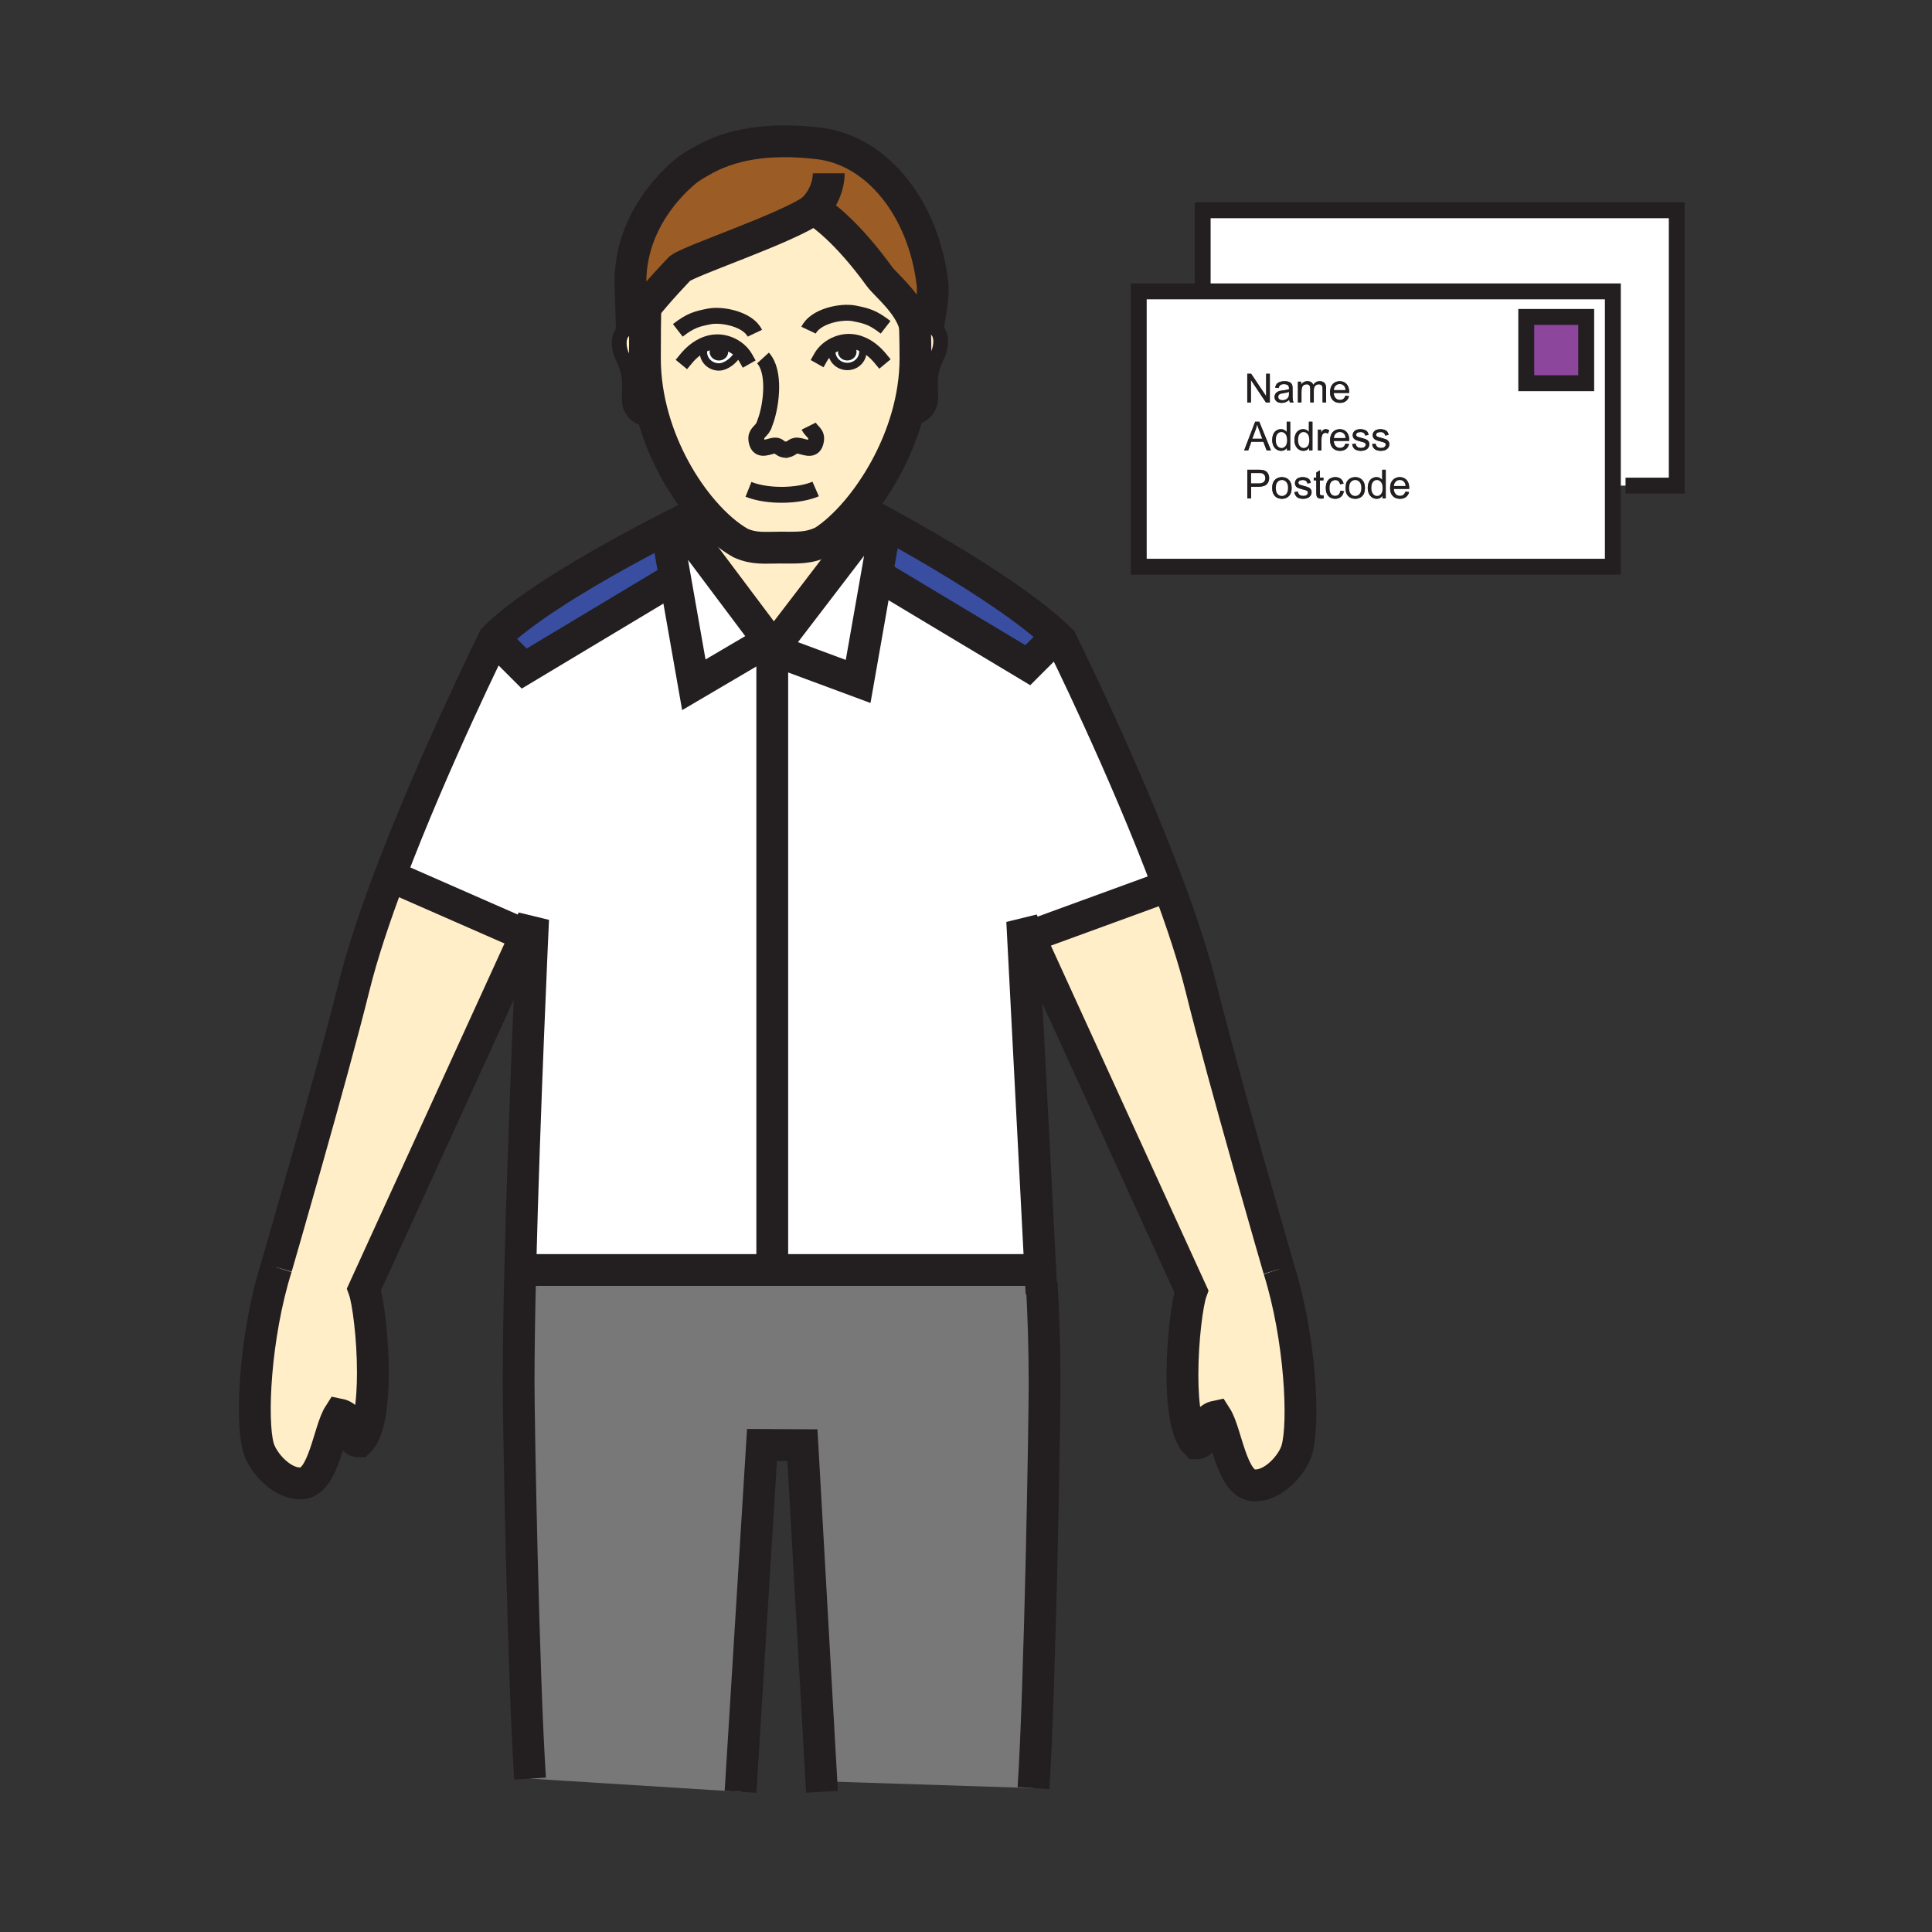 <?xml version="1.0" encoding="iso-8859-1"?>
<!-- Generator: Adobe Illustrator 12.0.1, SVG Export Plug-In . SVG Version: 6.00 Build 51448)  -->
<!DOCTYPE svg PUBLIC "-//W3C//DTD SVG 1.1//EN" "http://www.w3.org/Graphics/SVG/1.1/DTD/svg11.dtd">
<svg version="1.1" id="Layer_1" xmlns="http://www.w3.org/2000/svg" width="850.394" height="850.394"
     viewBox="0 0 850.394 850.394" style="overflow:visible;enable-background:new 0 0 850.394 850.394;"
     xml:space="preserve">
<rect x="0" y="0" width="850.394" height="850.394" fill="#333333" stroke="none"/>
<g>
	<g id="XMLID_4_">
		<g>
			<path style="fill:#FFEEC8;" d="M231.38,411.73l-71.17,155.79c1.8,4.931,3.92,21.19,3.92,36.66c0,13.141-1.53,25.7-6.1,30.261
				c-5.23,0-1.6-10.41-8.75-11.86c-4.53,7.06-6.69,29.24-16.1,30.27c-8.49,1.011-17.52-8.869-19.47-15.81
				c-3.32-11.81-1.54-49.01,7.94-79.24c0,0,24.31-83.609,34.19-123.5c3.58-14.46,9.22-31.27,15.67-48.35L175,387L231.38,411.73z"/>
            <path style="fill:#FFFFFF;" d="M234.66,404.55l-3.28,7.18L175,387l-3.49-1.05c19.34-51.25,45.96-104.93,45.96-104.93l13.26,13.25
				l66.41-39.83l8.26,46.98l32.92-19.36l2.88,2.2l-1.28,1.67v273.08H232.96l-3.96-0.02C230.68,490.38,234.66,404.55,234.66,404.55z"
            />
            <path style="fill:#FFEEC8;" d="M287.06,184.19c-6.59,1.26-9.74-4.12-9.97-6.89c-0.6-7.28,1.55-10.78-3.13-20.33
				c-1.93-3.92-2.87-11.77,4.13-12.9c1.84-0.29,3.52-0.1,5.03,0.43l0.8,0.01c-0.05,5.05-0.05,10.27-0.05,13.26
				c0,9.01,1.4,17.86,3.81,26.24L287.06,184.19z"/>
            <path style="fill:#FFEEC8;" d="M346,198.02c-0.07,0.02-0.14,0.03-0.22,0.04l0.57-0.03C346.23,198.03,346.11,198.03,346,198.02z
				 M309.2,152.02l0.53,1.12c-0.17,0.5-0.12,0.95-0.12,1.85c0,3.61,3.07,6.53,6.85,6.53c3.56,0,8.27-4.06,8.82-7.54
				c-2.52-2.14-5.86-3.48-9.12-3.55C313.66,150.37,311.33,150.96,309.2,152.02z M309.43,224.75c-8.97-10.44-17.18-24.73-21.75-40.74
				c-2.41-8.38-3.81-17.23-3.81-26.24c0-2.99,0-8.21,0.05-13.26c0.02-2.83,0.06-5.6,0.11-7.89h-0.99
				c6.51-8.42,16.26-18.47,16.26-18.47c5.26-3.86,46.59-17.49,58.85-26.05c0.13,0.12,0.38,0.22,0.7,0.31
				c2.65,1.64,13.68,9.17,28.26,29.31c2.7,3.72,13.22,11.98,15.62,21.67c0.16,5.98,0.22,9.42,0.22,14.38
				c0,8.78-1.39,17.43-3.74,25.63c-4.72,16.45-13.31,31.15-22.36,41.73c-4.9,5.74-9.94,10.28-14.57,13.23
				c-6.47,3.12-11.39,2.67-18.87,2.67c-6.91,0-11.34,0.69-17.41-1.99C320.62,236.03,314.88,231.1,309.43,224.75z M366.13,154.79
				c0,3.6,3.06,6.52,6.84,6.52c3.77,0,6.83-2.92,6.83-6.52c0-0.99,0.07-1.44-0.17-2.02l0.47-1.01c-2.1-1.02-4.39-1.59-6.84-1.54
				c-3.27,0.08-6.63,1.43-9.17,3.6l1.96,0.01C366.06,154.05,366.13,154.28,366.13,154.79z"/>
            <path style="fill:#FFEEC8;" d="M409.54,176.61c-0.23,2.76-3.39,8.14-9.98,6.89l-0.35-0.1c2.35-8.2,3.74-16.85,3.74-25.63
				c0-4.96-0.06-8.4-0.22-14.38c0.05,0.19,0.09,0.37,0.12,0.56l0.65-0.14c1.51-0.54,3.2-0.72,5.04-0.43c7,1.12,6.05,8.98,4.13,12.9
				C407.99,165.82,410.13,169.33,409.54,176.61z"/>
            <polygon style="fill:#FFFFFF;" points="738.05,92.55 738.05,213.75 715.5,213.75 709.92,213.75 709.92,128.25 529.37,128.25 
				529.37,92.55 			"/>
            <path style="fill:#FFFFFF;" d="M709.92,213.75v35.7H501.23v-121.2h28.14h180.55V213.75z M698.19,168.68V139.5H671.8v29.18H698.19
				z M620.27,215.18c0.011-0.18,0.011-0.32,0.011-0.41c0-1.51-0.391-2.67-1.16-3.5c-0.771-0.83-1.771-1.25-2.99-1.25
				c-1.26,0-2.28,0.43-3.07,1.27c-0.79,0.85-1.189,2.04-1.189,3.58c0,1.48,0.39,2.63,1.17,3.45c0.79,0.82,1.84,1.23,3.18,1.23
				c1.061,0,1.931-0.26,2.61-0.77c0.68-0.52,1.15-1.24,1.4-2.18l-1.591-0.2c-0.239,0.66-0.56,1.14-0.96,1.44
				c-0.399,0.3-0.89,0.45-1.449,0.45c-0.771,0-1.4-0.27-1.91-0.8c-0.511-0.54-0.801-1.31-0.851-2.31H620.27z M611.53,195.56
				c0-0.53-0.12-0.97-0.37-1.32c-0.25-0.36-0.59-0.63-1.021-0.82c-0.43-0.18-1.199-0.42-2.29-0.71c-0.76-0.21-1.21-0.34-1.369-0.4
				c-0.271-0.11-0.461-0.25-0.591-0.41c-0.13-0.16-0.189-0.34-0.189-0.54c0-0.32,0.149-0.6,0.46-0.83c0.3-0.24,0.81-0.35,1.52-0.35
				c0.601,0,1.061,0.13,1.391,0.39c0.33,0.27,0.529,0.63,0.6,1.11l1.521-0.21c-0.101-0.59-0.28-1.06-0.54-1.41
				c-0.25-0.35-0.65-0.63-1.2-0.84c-0.54-0.21-1.17-0.31-1.88-0.31c-0.48,0-0.931,0.06-1.34,0.18c-0.421,0.13-0.75,0.28-0.99,0.45
				c-0.32,0.23-0.57,0.52-0.76,0.87c-0.19,0.34-0.28,0.72-0.28,1.13c0,0.44,0.12,0.85,0.34,1.22c0.229,0.37,0.56,0.66,1,0.87
				c0.44,0.2,1.229,0.45,2.36,0.74c0.84,0.21,1.369,0.39,1.58,0.52c0.31,0.2,0.46,0.48,0.46,0.83c0,0.39-0.181,0.73-0.521,1.02
				c-0.34,0.29-0.87,0.44-1.58,0.44c-0.7,0-1.25-0.17-1.64-0.5c-0.391-0.32-0.63-0.8-0.72-1.41l-1.53,0.23
				c0.17,0.97,0.569,1.71,1.189,2.2c0.62,0.49,1.53,0.74,2.71,0.74c0.721,0,1.36-0.12,1.931-0.37c0.56-0.25,1-0.6,1.3-1.06
				C611.38,196.56,611.53,196.07,611.53,195.56z M609.95,219.35v-12.59h-1.55v4.52c-0.271-0.38-0.62-0.68-1.051-0.91
				c-0.42-0.23-0.909-0.35-1.46-0.35c-0.75,0-1.43,0.2-2.029,0.59c-0.61,0.4-1.061,0.97-1.36,1.71c-0.31,0.74-0.46,1.57-0.46,2.48
				c0,0.93,0.17,1.76,0.5,2.47c0.34,0.72,0.81,1.28,1.42,1.68c0.61,0.4,1.28,0.6,2,0.6c1.12,0,1.97-0.45,2.55-1.35v1.15H609.95z
				 M602.73,195.56c0-0.53-0.12-0.97-0.37-1.32c-0.24-0.36-0.58-0.63-1.021-0.82c-0.43-0.18-1.189-0.42-2.29-0.71
				c-0.75-0.21-1.21-0.34-1.359-0.4c-0.271-0.11-0.471-0.25-0.601-0.41c-0.12-0.16-0.18-0.34-0.18-0.54c0-0.32,0.149-0.6,0.45-0.83
				c0.3-0.24,0.81-0.35,1.52-0.35c0.601,0,1.07,0.13,1.4,0.39c0.33,0.27,0.529,0.63,0.59,1.11l1.52-0.21
				c-0.1-0.59-0.279-1.06-0.529-1.41c-0.261-0.35-0.66-0.63-1.2-0.84c-0.55-0.21-1.17-0.31-1.891-0.31c-0.479,0-0.92,0.06-1.34,0.18
				c-0.42,0.13-0.739,0.28-0.979,0.45c-0.33,0.23-0.58,0.52-0.771,0.87c-0.18,0.34-0.27,0.72-0.27,1.13c0,0.44,0.109,0.85,0.34,1.22
				c0.22,0.37,0.56,0.66,1,0.87c0.43,0.2,1.22,0.45,2.35,0.74c0.851,0.21,1.37,0.39,1.58,0.52c0.311,0.2,0.46,0.48,0.46,0.83
				c0,0.39-0.17,0.73-0.52,1.02c-0.34,0.29-0.87,0.44-1.57,0.44c-0.71,0-1.26-0.17-1.649-0.5c-0.391-0.32-0.631-0.8-0.71-1.41
				l-1.53,0.23c0.17,0.97,0.56,1.71,1.18,2.2c0.63,0.49,1.53,0.74,2.72,0.74c0.71,0,1.351-0.12,1.921-0.37
				c0.569-0.25,1-0.6,1.3-1.06C602.58,196.56,602.73,196.07,602.73,195.56z M600.26,217.43c0.351-0.67,0.53-1.6,0.53-2.77
				c0-1.45-0.4-2.58-1.2-3.41c-0.79-0.82-1.82-1.23-3.07-1.23c-1.13,0-2.09,0.34-2.869,1.02c-0.591,0.51-0.99,1.18-1.21,2.03
				l-1.07-0.17c-0.18-0.92-0.59-1.63-1.22-2.13c-0.631-0.5-1.44-0.75-2.431-0.75c-0.779,0-1.51,0.19-2.17,0.56
				c-0.67,0.37-1.17,0.92-1.49,1.66c-0.329,0.74-0.489,1.6-0.489,2.58c0,1.52,0.38,2.69,1.14,3.51c0.75,0.82,1.76,1.22,3,1.22
				c1,0,1.84-0.29,2.521-0.88c0.689-0.6,1.109-1.41,1.279-2.46l0.83-0.17c0.16,0.95,0.521,1.71,1.08,2.29
				c0.79,0.81,1.82,1.22,3.1,1.22c0.79,0,1.53-0.18,2.2-0.55C599.39,218.62,599.91,218.1,600.26,217.43z M593.86,194.07
				c0.01-0.19,0.01-0.32,0.01-0.42c0-1.5-0.39-2.67-1.16-3.5c-0.77-0.83-1.77-1.24-2.99-1.24c-1.26,0-2.279,0.42-3.069,1.27
				c-0.79,0.85-1.19,2.04-1.19,3.57c0,1.49,0.4,2.64,1.18,3.46c0.78,0.82,1.841,1.23,3.17,1.23c1.061,0,1.931-0.26,2.61-0.77
				c0.68-0.52,1.15-1.25,1.4-2.18l-1.59-0.21c-0.24,0.66-0.561,1.14-0.961,1.44c-0.399,0.31-0.88,0.46-1.449,0.46
				c-0.761,0-1.4-0.27-1.91-0.81c-0.51-0.53-0.79-1.3-0.851-2.3H593.86z M593.84,172.95c0.01-0.18,0.01-0.32,0.01-0.41
				c0-1.5-0.38-2.67-1.159-3.5c-0.771-0.83-1.761-1.24-2.98-1.24c-1.26,0-2.29,0.42-3.08,1.27c-0.79,0.85-1.18,2.04-1.18,3.57
				c0,1.48,0.39,2.64,1.17,3.46c0.78,0.82,1.84,1.23,3.17,1.23c1.06,0,1.93-0.26,2.61-0.78c0.68-0.51,1.149-1.24,1.399-2.17
				l-1.59-0.21c-0.229,0.66-0.55,1.14-0.95,1.44c-0.41,0.3-0.89,0.45-1.46,0.45c-0.76,0-1.399-0.26-1.91-0.8
				c-0.51-0.53-0.79-1.3-0.85-2.31H593.84z M584.52,190.84l0.54-1.44c-0.54-0.33-1.069-0.49-1.59-0.49
				c-0.359,0-0.689,0.1-0.989,0.31c-0.301,0.2-0.631,0.63-0.98,1.28v-1.39h-1.39v9.13h1.54v-4.78c0-0.65,0.09-1.25,0.26-1.8
				c0.109-0.37,0.31-0.65,0.57-0.85c0.27-0.2,0.579-0.31,0.909-0.31C583.77,190.5,584.15,190.61,584.52,190.84z M583.7,177.13v-6.27
				c0-1.04-0.24-1.81-0.73-2.31c-0.489-0.5-1.189-0.75-2.1-0.75c-1.16,0-2.11,0.53-2.83,1.6c-0.18-0.51-0.48-0.9-0.92-1.18
				c-0.43-0.28-0.98-0.42-1.66-0.42c-0.6,0-1.14,0.13-1.62,0.41c-0.47,0.27-0.85,0.63-1.14,1.08V168h-1.391v9.13h1.551v-4.73
				c0-0.83,0.08-1.47,0.25-1.91c0.159-0.44,0.43-0.78,0.8-1.01c0.37-0.22,0.77-0.34,1.21-0.34c0.57,0,0.979,0.17,1.229,0.52
				c0.261,0.34,0.381,0.85,0.381,1.54v5.93h1.55v-5.3c0-0.94,0.21-1.62,0.64-2.05c0.42-0.43,0.96-0.64,1.6-0.64
				c0.36,0,0.671,0.08,0.94,0.25c0.26,0.17,0.44,0.39,0.54,0.66s0.16,0.71,0.16,1.33v5.75H583.7z M582.71,219.34l-0.2-1.37
				c-0.279,0.05-0.51,0.07-0.68,0.07c-0.23,0-0.41-0.04-0.53-0.11c-0.13-0.08-0.22-0.18-0.27-0.31c-0.061-0.12-0.08-0.41-0.08-0.85
				v-5.34h1.56v-1.2h-1.56v-3.19l-1.55,0.93v2.26h-1.141v1.2h1.141v5.25c0,0.93,0.06,1.54,0.189,1.83c0.12,0.29,0.34,0.52,0.65,0.7
				c0.31,0.18,0.74,0.27,1.3,0.27C581.89,219.48,582.28,219.43,582.71,219.34z M577.68,198.24v-12.6h-1.55v4.53
				c-0.26-0.38-0.61-0.68-1.04-0.91c-0.43-0.23-0.92-0.35-1.47-0.35c-0.75,0-1.42,0.2-2.03,0.59c-0.6,0.4-1.06,0.97-1.359,1.71
				c-0.301,0.74-0.461,1.56-0.461,2.47c0,0.94,0.171,1.76,0.511,2.48c0.33,0.72,0.8,1.28,1.41,1.68c0.609,0.4,1.279,0.6,2.01,0.6
				c1.12,0,1.97-0.45,2.54-1.35v1.15H577.68z M577.31,216.67c0-0.53-0.13-0.97-0.369-1.32c-0.25-0.36-0.591-0.63-1.021-0.81
				c-0.439-0.19-1.2-0.43-2.3-0.72c-0.75-0.21-1.21-0.34-1.36-0.4c-0.27-0.11-0.47-0.24-0.59-0.41c-0.13-0.16-0.189-0.34-0.189-0.54
				c0-0.32,0.149-0.59,0.449-0.83c0.311-0.23,0.811-0.35,1.521-0.35c0.6,0,1.069,0.13,1.399,0.39c0.33,0.27,0.53,0.64,0.601,1.11
				l1.51-0.21c-0.1-0.59-0.27-1.06-0.53-1.41c-0.26-0.35-0.66-0.63-1.199-0.84c-0.54-0.21-1.171-0.31-1.891-0.31
				c-0.479,0-0.92,0.06-1.34,0.19c-0.41,0.12-0.74,0.27-0.98,0.45c-0.319,0.23-0.579,0.51-0.76,0.86
				c-0.189,0.35-0.279,0.72-0.279,1.13c0,0.44,0.109,0.85,0.34,1.22c0.22,0.37,0.56,0.66,1,0.87c0.439,0.21,1.22,0.45,2.359,0.74
				c0.84,0.21,1.36,0.39,1.58,0.53c0.3,0.2,0.45,0.47,0.45,0.82c0,0.39-0.17,0.73-0.51,1.02c-0.351,0.29-0.87,0.44-1.58,0.44
				c-0.7,0-1.25-0.17-1.64-0.49c-0.4-0.33-0.641-0.8-0.721-1.42l-1.529,0.24c0.17,0.97,0.569,1.7,1.189,2.19
				c0.62,0.5,1.521,0.74,2.71,0.74c0.71,0,1.36-0.12,1.92-0.37c0.57-0.25,1-0.6,1.3-1.06C577.16,217.67,577.31,217.18,577.31,216.67
				z M567.79,177.13h1.61c-0.19-0.36-0.311-0.72-0.381-1.11c-0.06-0.38-0.09-1.29-0.09-2.72v-2.06c0-0.68-0.029-1.16-0.08-1.42
				c-0.09-0.43-0.25-0.78-0.479-1.05c-0.23-0.28-0.59-0.51-1.08-0.7c-0.48-0.18-1.12-0.27-1.9-0.27c-0.779,0-1.47,0.11-2.069,0.32
				c-0.601,0.21-1.051,0.52-1.37,0.92c-0.311,0.4-0.54,0.92-0.681,1.57l1.521,0.2c0.16-0.64,0.42-1.09,0.77-1.35
				c0.341-0.25,0.881-0.38,1.61-0.38c0.78,0,1.36,0.17,1.76,0.52c0.29,0.26,0.44,0.7,0.44,1.33c0,0.05-0.01,0.19-0.01,0.4
				c-0.591,0.21-1.511,0.38-2.761,0.53c-0.609,0.08-1.069,0.15-1.38,0.23c-0.41,0.12-0.779,0.29-1.109,0.51
				c-0.33,0.22-0.601,0.52-0.801,0.89c-0.199,0.37-0.3,0.78-0.3,1.23c0,0.76,0.271,1.38,0.8,1.87c0.54,0.49,1.311,0.74,2.32,0.74
				c0.601,0,1.17-0.1,1.7-0.3c0.53-0.21,1.09-0.55,1.66-1.05C567.54,176.42,567.63,176.8,567.79,177.13z M567.99,217.43
				c0.35-0.67,0.529-1.6,0.529-2.77c0-1.45-0.399-2.58-1.189-3.41c-0.8-0.82-1.83-1.23-3.08-1.23c-1.13,0-2.08,0.34-2.87,1.02
				c-0.939,0.81-1.41,2.06-1.41,3.75c0,1.54,0.4,2.72,1.19,3.54c0.78,0.81,1.81,1.22,3.09,1.22c0.8,0,1.53-0.18,2.2-0.55
				C567.13,218.62,567.64,218.1,567.99,217.43z M567.9,198.24v-12.6h-1.551v4.53c-0.27-0.38-0.619-0.68-1.05-0.91
				c-0.43-0.23-0.91-0.35-1.46-0.35c-0.75,0-1.43,0.2-2.03,0.59c-0.609,0.4-1.06,0.97-1.369,1.71c-0.301,0.74-0.45,1.56-0.45,2.47
				c0,0.94,0.17,1.76,0.5,2.48c0.34,0.72,0.81,1.28,1.42,1.68c0.609,0.4,1.27,0.6,2,0.6c1.12,0,1.97-0.45,2.55-1.35v1.15H567.9z
				 M559.43,198.24l-5.149-12.6h-1.8l-4.841,12.6h1.771l1.38-3.81h5.29l1.46,3.81H559.43z M558.93,177.13v-12.6h-1.6v9.89
				l-6.62-9.89H549v12.6h1.6v-9.89l6.62,9.89H558.93z M558.63,210.4c0-0.63-0.13-1.2-0.38-1.72c-0.26-0.52-0.59-0.93-1.01-1.22
				c-0.42-0.28-0.94-0.48-1.561-0.58c-0.439-0.08-1.069-0.12-1.91-0.12h-4.75v12.59h1.671v-5.12h3.229c1.78,0,3.01-0.38,3.69-1.12
				C558.29,212.37,558.63,211.47,558.63,210.4z"/>
            <rect x="671.8" y="139.5" style="fill:#8C469B;" width="26.391" height="29.18"/>
            <path style="fill:#231F20;" d="M620.28,214.77c0,0.09,0,0.23-0.011,0.41h-6.8c0.05,1,0.34,1.77,0.851,2.31
				c0.51,0.53,1.14,0.8,1.91,0.8c0.56,0,1.05-0.15,1.449-0.45c0.4-0.3,0.721-0.78,0.96-1.44l1.591,0.2
				c-0.25,0.94-0.721,1.66-1.4,2.18c-0.68,0.51-1.55,0.77-2.61,0.77c-1.34,0-2.39-0.41-3.18-1.23c-0.78-0.82-1.17-1.97-1.17-3.45
				c0-1.54,0.399-2.73,1.189-3.58c0.79-0.84,1.811-1.27,3.07-1.27c1.22,0,2.22,0.42,2.99,1.25
				C619.89,212.1,620.28,213.26,620.28,214.77z M613.56,213.91h5.091c-0.07-0.77-0.261-1.34-0.58-1.73
				c-0.49-0.59-1.13-0.89-1.92-0.89c-0.71,0-1.301,0.24-1.79,0.71C613.88,212.48,613.61,213.12,613.56,213.91z"/>
            <path style="fill:#FFFFFF;" d="M618.65,213.91h-5.091c0.051-0.79,0.32-1.43,0.801-1.91c0.489-0.47,1.08-0.71,1.79-0.71
				c0.79,0,1.43,0.3,1.92,0.89C618.39,212.57,618.58,213.14,618.65,213.91z"/>
            <path style="fill:#231F20;" d="M611.16,194.24c0.25,0.35,0.37,0.79,0.37,1.32c0,0.51-0.15,1-0.45,1.45
				c-0.3,0.46-0.74,0.81-1.3,1.06c-0.57,0.25-1.21,0.37-1.931,0.37c-1.18,0-2.09-0.25-2.71-0.74c-0.62-0.49-1.02-1.23-1.189-2.2
				l1.53-0.23c0.09,0.61,0.329,1.09,0.72,1.41c0.39,0.33,0.939,0.5,1.64,0.5c0.71,0,1.24-0.15,1.58-0.44
				c0.34-0.29,0.521-0.63,0.521-1.02c0-0.35-0.15-0.63-0.46-0.83c-0.211-0.13-0.74-0.31-1.58-0.52c-1.131-0.29-1.92-0.54-2.36-0.74
				c-0.44-0.21-0.771-0.5-1-0.87c-0.22-0.37-0.34-0.78-0.34-1.22c0-0.41,0.09-0.79,0.28-1.13c0.189-0.35,0.439-0.64,0.76-0.87
				c0.24-0.17,0.569-0.32,0.99-0.45c0.409-0.12,0.859-0.18,1.34-0.18c0.71,0,1.34,0.1,1.88,0.31c0.55,0.21,0.95,0.49,1.2,0.84
				c0.26,0.35,0.439,0.82,0.54,1.41l-1.521,0.21c-0.07-0.48-0.27-0.84-0.6-1.11c-0.33-0.26-0.79-0.39-1.391-0.39
				c-0.71,0-1.22,0.11-1.52,0.35c-0.311,0.23-0.46,0.51-0.46,0.83c0,0.2,0.06,0.38,0.189,0.54c0.13,0.16,0.32,0.3,0.591,0.41
				c0.159,0.06,0.609,0.19,1.369,0.4c1.091,0.29,1.86,0.53,2.29,0.71C610.57,193.61,610.91,193.88,611.16,194.24z"/>
            <path style="fill:#231F20;" d="M609.95,206.76v12.59h-1.44v-1.15c-0.58,0.9-1.43,1.35-2.55,1.35c-0.72,0-1.39-0.2-2-0.6
				c-0.61-0.4-1.08-0.96-1.42-1.68c-0.33-0.71-0.5-1.54-0.5-2.47c0-0.91,0.15-1.74,0.46-2.48c0.3-0.74,0.75-1.31,1.36-1.71
				c0.6-0.39,1.279-0.59,2.029-0.59c0.551,0,1.04,0.12,1.46,0.35c0.431,0.23,0.78,0.53,1.051,0.91v-4.52H609.95z M607.85,217.46
				c0.471-0.55,0.71-1.4,0.71-2.53c0-1.25-0.239-2.17-0.729-2.75c-0.48-0.58-1.07-0.88-1.78-0.88c-0.689,0-1.26,0.28-1.72,0.85
				c-0.46,0.56-0.7,1.44-0.7,2.65c0,1.17,0.25,2.04,0.75,2.62c0.49,0.58,1.07,0.87,1.74,0.87
				C606.8,218.29,607.37,218.01,607.85,217.46z"/>
            <path style="fill:#FFFFFF;" d="M608.56,214.93c0,1.13-0.239,1.98-0.71,2.53c-0.479,0.55-1.05,0.83-1.729,0.83
				c-0.67,0-1.25-0.29-1.74-0.87c-0.5-0.58-0.75-1.45-0.75-2.62c0-1.21,0.24-2.09,0.7-2.65c0.46-0.57,1.03-0.85,1.72-0.85
				c0.71,0,1.3,0.3,1.78,0.88C608.32,212.76,608.56,213.68,608.56,214.93z"/>
            <path style="fill:#231F20;" d="M602.36,194.24c0.25,0.35,0.37,0.79,0.37,1.32c0,0.51-0.15,1-0.45,1.45
				c-0.3,0.46-0.73,0.81-1.3,1.06c-0.57,0.25-1.211,0.37-1.921,0.37c-1.189,0-2.09-0.25-2.72-0.74c-0.62-0.49-1.01-1.23-1.18-2.2
				l1.53-0.23c0.079,0.61,0.319,1.09,0.71,1.41c0.39,0.33,0.939,0.5,1.649,0.5c0.7,0,1.23-0.15,1.57-0.44
				c0.35-0.29,0.52-0.63,0.52-1.02c0-0.35-0.149-0.63-0.46-0.83c-0.21-0.13-0.729-0.31-1.58-0.52c-1.13-0.29-1.92-0.54-2.35-0.74
				c-0.44-0.21-0.78-0.5-1-0.87c-0.23-0.37-0.34-0.78-0.34-1.22c0-0.41,0.09-0.79,0.27-1.13c0.19-0.35,0.44-0.64,0.771-0.87
				c0.24-0.17,0.56-0.32,0.979-0.45c0.42-0.12,0.86-0.18,1.34-0.18c0.721,0,1.341,0.1,1.891,0.31c0.54,0.21,0.939,0.49,1.2,0.84
				c0.25,0.35,0.43,0.82,0.529,1.41l-1.52,0.21c-0.061-0.48-0.26-0.84-0.59-1.11c-0.33-0.26-0.8-0.39-1.4-0.39
				c-0.71,0-1.22,0.11-1.52,0.35c-0.301,0.23-0.45,0.51-0.45,0.83c0,0.2,0.06,0.38,0.18,0.54c0.13,0.16,0.33,0.3,0.601,0.41
				c0.149,0.06,0.609,0.19,1.359,0.4c1.101,0.29,1.86,0.53,2.29,0.71C601.78,193.61,602.12,193.88,602.36,194.24z"/>
            <path style="fill:#231F20;" d="M600.79,214.66c0,1.17-0.18,2.1-0.53,2.77c-0.35,0.67-0.87,1.19-1.54,1.57
				c-0.67,0.37-1.41,0.55-2.2,0.55c-1.279,0-2.31-0.41-3.1-1.22c-0.56-0.58-0.92-1.34-1.08-2.29c-0.07-0.38-0.1-0.8-0.1-1.25
				c0-0.63,0.069-1.21,0.2-1.72c0.22-0.85,0.619-1.52,1.21-2.03c0.779-0.68,1.739-1.02,2.869-1.02c1.25,0,2.28,0.41,3.07,1.23
				C600.39,212.08,600.79,213.21,600.79,214.66z M599.19,214.74c0-1.13-0.25-1.98-0.761-2.56c-0.52-0.59-1.149-0.88-1.91-0.88
				c-0.77,0-1.409,0.29-1.92,0.87c-0.51,0.58-0.77,1.45-0.77,2.62s0.26,2.04,0.77,2.63c0.511,0.58,1.15,0.87,1.92,0.87
				c0.761,0,1.4-0.29,1.91-0.88C598.94,216.83,599.19,215.94,599.19,214.74z"/>
            <path style="fill:#FFFFFF;" d="M598.43,212.18c0.511,0.58,0.761,1.43,0.761,2.56c0,1.2-0.25,2.09-0.761,2.67
				c-0.51,0.59-1.149,0.88-1.91,0.88c-0.77,0-1.409-0.29-1.92-0.87c-0.51-0.59-0.77-1.46-0.77-2.63s0.26-2.04,0.77-2.62
				c0.511-0.58,1.15-0.87,1.92-0.87C597.28,211.3,597.91,211.59,598.43,212.18z"/>
            <path style="fill:#231F20;" d="M593.87,193.65c0,0.1,0,0.23-0.01,0.42h-6.801c0.061,1,0.341,1.77,0.851,2.3
				c0.51,0.54,1.149,0.81,1.91,0.81c0.569,0,1.05-0.15,1.449-0.46c0.4-0.3,0.721-0.78,0.961-1.44l1.59,0.21
				c-0.25,0.93-0.721,1.66-1.4,2.18c-0.68,0.51-1.55,0.77-2.61,0.77c-1.329,0-2.39-0.41-3.17-1.23c-0.779-0.82-1.18-1.97-1.18-3.46
				c0-1.53,0.4-2.72,1.19-3.57c0.79-0.85,1.81-1.27,3.069-1.27c1.221,0,2.221,0.41,2.99,1.24
				C593.48,190.98,593.87,192.15,593.87,193.65z M587.15,192.8h5.1c-0.07-0.77-0.27-1.34-0.59-1.73c-0.49-0.6-1.13-0.89-1.91-0.89
				c-0.71,0-1.31,0.23-1.79,0.71C587.47,191.37,587.2,192,587.15,192.8z"/>
            <path style="fill:#231F20;" d="M593.85,172.54c0,0.09,0,0.23-0.01,0.41h-6.8c0.06,1.01,0.34,1.78,0.85,2.31
				c0.511,0.54,1.15,0.8,1.91,0.8c0.57,0,1.05-0.15,1.46-0.45c0.4-0.3,0.721-0.78,0.95-1.44l1.59,0.21
				c-0.25,0.93-0.72,1.66-1.399,2.17c-0.681,0.52-1.551,0.78-2.61,0.78c-1.33,0-2.39-0.41-3.17-1.23c-0.78-0.82-1.17-1.98-1.17-3.46
				c0-1.53,0.39-2.72,1.18-3.57c0.79-0.85,1.82-1.27,3.08-1.27c1.22,0,2.21,0.41,2.98,1.24
				C593.47,169.87,593.85,171.04,593.85,172.54z M587.13,171.69h5.101c-0.07-0.77-0.271-1.35-0.591-1.73
				c-0.489-0.6-1.13-0.9-1.909-0.9c-0.711,0-1.311,0.24-1.79,0.72C587.45,170.25,587.19,170.89,587.13,171.69z"/>
            <path style="fill:#FFFFFF;" d="M591.37,212.9l1.07,0.17c-0.131,0.51-0.2,1.09-0.2,1.72c0,0.45,0.029,0.87,0.1,1.25l-0.83,0.17
				l-1.52-0.2c-0.11,0.77-0.37,1.34-0.771,1.72c-0.41,0.37-0.91,0.56-1.52,0.56c-0.75,0-1.37-0.28-1.83-0.84
				c-0.47-0.55-0.71-1.44-0.71-2.67c0-1.21,0.25-2.09,0.729-2.65c0.49-0.56,1.12-0.84,1.9-0.84c0.51,0,0.95,0.15,1.32,0.46
				c0.359,0.31,0.609,0.77,0.76,1.38L591.37,212.9z"/>
            <path style="fill:#FFFFFF;" d="M592.25,192.8h-5.1c0.05-0.8,0.319-1.43,0.81-1.91c0.48-0.48,1.08-0.71,1.79-0.71
				c0.78,0,1.42,0.29,1.91,0.89C591.98,191.46,592.18,192.03,592.25,192.8z"/>
            <path style="fill:#FFFFFF;" d="M592.23,171.69h-5.101c0.061-0.8,0.32-1.44,0.811-1.91c0.479-0.48,1.079-0.72,1.79-0.72
				c0.779,0,1.42,0.3,1.909,0.9C591.96,170.34,592.16,170.92,592.23,171.69z"/>
            <path style="fill:#231F20;" d="M589.99,216.01l1.52,0.2c-0.17,1.05-0.59,1.86-1.279,2.46c-0.681,0.59-1.521,0.88-2.521,0.88
				c-1.24,0-2.25-0.4-3-1.22c-0.76-0.82-1.14-1.99-1.14-3.51c0-0.98,0.16-1.84,0.489-2.58c0.32-0.74,0.82-1.29,1.49-1.66
				c0.66-0.37,1.391-0.56,2.17-0.56c0.99,0,1.8,0.25,2.431,0.75c0.63,0.5,1.04,1.21,1.22,2.13l-1.5,0.23
				c-0.15-0.61-0.4-1.07-0.76-1.38c-0.37-0.31-0.811-0.46-1.32-0.46c-0.78,0-1.41,0.28-1.9,0.84c-0.479,0.56-0.729,1.44-0.729,2.65
				c0,1.23,0.24,2.12,0.71,2.67c0.46,0.56,1.08,0.84,1.83,0.84c0.609,0,1.109-0.19,1.52-0.56
				C589.62,217.35,589.88,216.78,589.99,216.01z"/>
            <path style="fill:#231F20;" d="M585.06,189.4l-0.54,1.44c-0.369-0.23-0.75-0.34-1.13-0.34c-0.33,0-0.64,0.11-0.909,0.31
				c-0.261,0.2-0.461,0.48-0.57,0.85c-0.17,0.55-0.26,1.15-0.26,1.8v4.78h-1.54v-9.13h1.39v1.39c0.35-0.65,0.68-1.08,0.98-1.28
				c0.3-0.21,0.63-0.31,0.989-0.31C583.99,188.91,584.52,189.07,585.06,189.4z"/>
            <path style="fill:#231F20;" d="M583.7,170.86v6.27h-1.54v-5.75c0-0.62-0.061-1.06-0.16-1.33s-0.28-0.49-0.54-0.66
				c-0.27-0.17-0.58-0.25-0.94-0.25c-0.64,0-1.18,0.21-1.6,0.64c-0.43,0.43-0.64,1.11-0.64,2.05v5.3h-1.55v-5.93
				c0-0.69-0.12-1.2-0.381-1.54c-0.25-0.35-0.659-0.52-1.229-0.52c-0.44,0-0.84,0.12-1.21,0.34c-0.37,0.23-0.641,0.57-0.8,1.01
				c-0.17,0.44-0.25,1.08-0.25,1.91v4.73h-1.551V168h1.391v1.29c0.29-0.45,0.67-0.81,1.14-1.08c0.48-0.28,1.021-0.41,1.62-0.41
				c0.68,0,1.23,0.14,1.66,0.42c0.439,0.28,0.74,0.67,0.92,1.18c0.72-1.07,1.67-1.6,2.83-1.6c0.91,0,1.61,0.25,2.1,0.75
				C583.46,169.05,583.7,169.82,583.7,170.86z"/>
            <path style="fill:#231F20;" d="M582.51,217.97l0.2,1.37c-0.43,0.09-0.82,0.14-1.17,0.14c-0.56,0-0.99-0.09-1.3-0.27
				c-0.311-0.18-0.53-0.41-0.65-0.7c-0.13-0.29-0.189-0.9-0.189-1.83v-5.25h-1.141v-1.2h1.141v-2.26l1.55-0.93v3.19h1.56v1.2h-1.56
				v5.34c0,0.44,0.02,0.73,0.08,0.85c0.05,0.13,0.14,0.23,0.27,0.31c0.12,0.07,0.3,0.11,0.53,0.11
				C582,218.04,582.23,218.02,582.51,217.97z"/>
            <path style="fill:#231F20;" d="M577.68,185.64v12.6h-1.439v-1.15c-0.57,0.9-1.42,1.35-2.54,1.35c-0.73,0-1.4-0.2-2.01-0.6
				c-0.61-0.4-1.08-0.96-1.41-1.68c-0.34-0.72-0.511-1.54-0.511-2.48c0-0.91,0.16-1.73,0.461-2.47c0.3-0.74,0.76-1.31,1.359-1.71
				c0.61-0.39,1.28-0.59,2.03-0.59c0.55,0,1.04,0.12,1.47,0.35c0.43,0.23,0.78,0.53,1.04,0.91v-4.53H577.68z M575.58,196.35
				c0.47-0.56,0.71-1.4,0.71-2.53c0-1.25-0.24-2.17-0.72-2.75c-0.49-0.59-1.08-0.88-1.78-0.88c-0.69,0-1.271,0.28-1.73,0.84
				c-0.46,0.56-0.689,1.45-0.689,2.66c0,1.17,0.24,2.04,0.74,2.62c0.489,0.58,1.069,0.87,1.739,0.87
				C574.53,197.18,575.11,196.9,575.58,196.35z"/>
            <path style="fill:#231F20;" d="M576.94,215.35c0.239,0.35,0.369,0.79,0.369,1.32c0,0.51-0.149,1-0.46,1.45
				c-0.3,0.46-0.729,0.81-1.3,1.06c-0.56,0.25-1.21,0.37-1.92,0.37c-1.189,0-2.09-0.24-2.71-0.74c-0.62-0.49-1.02-1.22-1.189-2.19
				l1.529-0.24c0.08,0.62,0.32,1.09,0.721,1.42c0.39,0.32,0.939,0.49,1.64,0.49c0.71,0,1.229-0.15,1.58-0.44
				c0.34-0.29,0.51-0.63,0.51-1.02c0-0.35-0.15-0.62-0.45-0.82c-0.22-0.14-0.74-0.32-1.58-0.53c-1.14-0.29-1.92-0.53-2.359-0.74
				c-0.44-0.21-0.78-0.5-1-0.87c-0.23-0.37-0.34-0.78-0.34-1.22c0-0.41,0.09-0.78,0.279-1.13c0.181-0.35,0.44-0.63,0.76-0.86
				c0.24-0.18,0.57-0.33,0.98-0.45c0.42-0.13,0.86-0.19,1.34-0.19c0.72,0,1.351,0.1,1.891,0.31c0.539,0.21,0.939,0.49,1.199,0.84
				c0.261,0.35,0.431,0.82,0.53,1.41l-1.51,0.21c-0.07-0.47-0.271-0.84-0.601-1.11c-0.33-0.26-0.8-0.39-1.399-0.39
				c-0.71,0-1.21,0.12-1.521,0.35c-0.3,0.24-0.449,0.51-0.449,0.83c0,0.2,0.06,0.38,0.189,0.54c0.12,0.17,0.32,0.3,0.59,0.41
				c0.15,0.06,0.61,0.19,1.36,0.4c1.1,0.29,1.86,0.53,2.3,0.72C576.35,214.72,576.69,214.99,576.94,215.35z"/>
            <path style="fill:#FFFFFF;" d="M576.29,193.82c0,1.13-0.24,1.97-0.71,2.53c-0.47,0.55-1.05,0.83-1.73,0.83
				c-0.67,0-1.25-0.29-1.739-0.87c-0.5-0.58-0.74-1.45-0.74-2.62c0-1.21,0.229-2.1,0.689-2.66c0.46-0.56,1.04-0.84,1.73-0.84
				c0.7,0,1.29,0.29,1.78,0.88C576.05,191.65,576.29,192.57,576.29,193.82z"/>
            <path style="fill:#FFEEC8;" d="M562.93,558.71c9.48,30.2,11.271,67.42,7.96,79.2c-1.939,6.979-10.96,16.83-19.479,15.82
				c-9.41-1.021-11.57-23.2-16.12-30.271c-7.12,1.48-3.47,11.86-8.73,11.86c-4.56-4.54-6.09-17.09-6.09-30.21
				c0-15.48,2.13-31.771,3.931-36.7L453.05,412.25L514,390l0.25-0.09c5.97,16.03,11.16,31.7,14.52,45.29
				C538.62,475.09,562.93,558.71,562.93,558.71z"/>
            <path style="fill:#231F20;" d="M569.4,177.13h-1.61c-0.16-0.33-0.25-0.71-0.3-1.15c-0.57,0.5-1.13,0.84-1.66,1.05
				c-0.53,0.2-1.1,0.3-1.7,0.3c-1.01,0-1.78-0.25-2.32-0.74c-0.529-0.49-0.8-1.11-0.8-1.87c0-0.45,0.101-0.86,0.3-1.23
				c0.2-0.37,0.471-0.67,0.801-0.89c0.33-0.22,0.699-0.39,1.109-0.51c0.311-0.08,0.771-0.15,1.38-0.23
				c1.25-0.15,2.17-0.32,2.761-0.53c0-0.21,0.01-0.35,0.01-0.4c0-0.63-0.15-1.07-0.44-1.33c-0.399-0.35-0.979-0.52-1.76-0.52
				c-0.729,0-1.27,0.13-1.61,0.38c-0.35,0.26-0.609,0.71-0.77,1.35l-1.521-0.2c0.141-0.65,0.37-1.17,0.681-1.57
				c0.319-0.4,0.77-0.71,1.37-0.92c0.6-0.21,1.29-0.32,2.069-0.32c0.78,0,1.42,0.09,1.9,0.27c0.49,0.19,0.85,0.42,1.08,0.7
				c0.229,0.27,0.39,0.62,0.479,1.05c0.051,0.26,0.08,0.74,0.08,1.42v2.06c0,1.43,0.03,2.34,0.09,2.72
				C569.09,176.41,569.21,176.77,569.4,177.13z M567.36,173.11l0.01-0.56c-0.57,0.23-1.41,0.42-2.53,0.58
				c-0.64,0.09-1.09,0.19-1.35,0.31c-0.271,0.11-0.471,0.28-0.61,0.5c-0.149,0.22-0.22,0.46-0.22,0.73c0,0.41,0.16,0.75,0.47,1.03
				c0.311,0.27,0.771,0.41,1.37,0.41c0.59,0,1.12-0.13,1.59-0.39c0.46-0.26,0.8-0.62,1.021-1.07
				C567.27,174.31,567.36,173.79,567.36,173.11z"/>
            <path style="fill:#231F20;" d="M568.52,214.66c0,1.17-0.18,2.1-0.529,2.77c-0.351,0.67-0.86,1.19-1.54,1.57
				c-0.67,0.37-1.4,0.55-2.2,0.55c-1.28,0-2.31-0.41-3.09-1.22c-0.79-0.82-1.19-2-1.19-3.54c0-1.69,0.471-2.94,1.41-3.75
				c0.79-0.68,1.74-1.02,2.87-1.02c1.25,0,2.28,0.41,3.08,1.23C568.12,212.08,568.52,213.21,568.52,214.66z M566.93,214.74
				c0-1.13-0.26-1.98-0.77-2.56c-0.51-0.59-1.15-0.88-1.91-0.88c-0.77,0-1.41,0.29-1.92,0.87s-0.76,1.45-0.76,2.62
				s0.25,2.04,0.76,2.63c0.51,0.58,1.15,0.87,1.92,0.87s1.41-0.29,1.91-0.88C566.67,216.83,566.93,215.94,566.93,214.74z"/>
            <path style="fill:#231F20;" d="M567.9,185.64v12.6h-1.44v-1.15c-0.58,0.9-1.43,1.35-2.55,1.35c-0.73,0-1.391-0.2-2-0.6
				c-0.61-0.4-1.08-0.96-1.42-1.68c-0.33-0.72-0.5-1.54-0.5-2.48c0-0.91,0.149-1.73,0.45-2.47c0.31-0.74,0.76-1.31,1.369-1.71
				c0.601-0.39,1.28-0.59,2.03-0.59c0.55,0,1.03,0.12,1.46,0.35c0.431,0.23,0.78,0.53,1.05,0.91v-4.53H567.9z M565.79,196.35
				c0.479-0.56,0.71-1.4,0.71-2.53c0-1.25-0.24-2.17-0.72-2.75c-0.48-0.59-1.07-0.88-1.78-0.88c-0.69,0-1.26,0.28-1.72,0.84
				c-0.471,0.56-0.7,1.45-0.7,2.66c0,1.17,0.25,2.04,0.74,2.62c0.5,0.58,1.08,0.87,1.75,0.87
				C564.75,197.18,565.32,196.9,565.79,196.35z"/>
            <path style="fill:#FFFFFF;" d="M567.37,172.55l-0.01,0.56c0,0.68-0.091,1.2-0.25,1.54c-0.221,0.45-0.561,0.81-1.021,1.07
				c-0.47,0.26-1,0.39-1.59,0.39c-0.6,0-1.06-0.14-1.37-0.41c-0.31-0.28-0.47-0.62-0.47-1.03c0-0.27,0.07-0.51,0.22-0.73
				c0.14-0.22,0.34-0.39,0.61-0.5c0.26-0.12,0.71-0.22,1.35-0.31C565.96,172.97,566.8,172.78,567.37,172.55z"/>
            <path style="fill:#FFFFFF;" d="M566.16,212.18c0.51,0.58,0.77,1.43,0.77,2.56c0,1.2-0.26,2.09-0.77,2.67
				c-0.5,0.59-1.141,0.88-1.91,0.88s-1.41-0.29-1.92-0.87c-0.51-0.59-0.76-1.46-0.76-2.63s0.25-2.04,0.76-2.62s1.15-0.87,1.92-0.87
				C565.01,211.3,565.65,211.59,566.16,212.18z"/>
            <path style="fill:#FFFFFF;" d="M566.5,193.82c0,1.13-0.23,1.97-0.71,2.53c-0.47,0.55-1.04,0.83-1.72,0.83
				c-0.67,0-1.25-0.29-1.75-0.87c-0.49-0.58-0.74-1.45-0.74-2.62c0-1.21,0.229-2.1,0.7-2.66c0.46-0.56,1.029-0.84,1.72-0.84
				c0.71,0,1.3,0.29,1.78,0.88C566.26,191.65,566.5,192.57,566.5,193.82z"/>
            <path style="fill:#231F20;" d="M554.28,185.64l5.149,12.6h-1.89l-1.46-3.81h-5.29l-1.38,3.81h-1.771l4.841-12.6H554.28z
				 M555.56,193.07l-1.31-3.5c-0.41-1.06-0.71-1.93-0.91-2.61c-0.16,0.81-0.39,1.62-0.689,2.41l-1.391,3.7H555.56z"/>
            <polygon style="fill:#231F20;" points="558.93,164.53 558.93,177.13 557.22,177.13 550.6,167.24 550.6,177.13 549,177.13 
				549,164.53 550.71,164.53 557.33,174.42 557.33,164.53 			"/>
            <path style="fill:#231F20;" d="M558.25,208.68c0.25,0.52,0.38,1.09,0.38,1.72c0,1.07-0.34,1.97-1.02,2.71
				c-0.681,0.74-1.91,1.12-3.69,1.12h-3.229v5.12h-1.671v-12.59h4.75c0.841,0,1.471,0.04,1.91,0.12c0.62,0.1,1.141,0.3,1.561,0.58
				C557.66,207.75,557.99,208.16,558.25,208.68z M556.91,210.45c0-0.53-0.13-0.98-0.4-1.35c-0.26-0.38-0.609-0.63-1.05-0.75
				c-0.28-0.07-0.8-0.11-1.55-0.11h-3.22v4.5h3.25c1.079,0,1.84-0.2,2.29-0.6C556.68,211.74,556.91,211.17,556.91,210.45z"/>
            <path style="fill:#FFFFFF;" d="M556.51,209.1c0.271,0.37,0.4,0.82,0.4,1.35c0,0.72-0.23,1.29-0.68,1.69
				c-0.45,0.4-1.211,0.6-2.29,0.6h-3.25v-4.5h3.22c0.75,0,1.27,0.04,1.55,0.11C555.9,208.47,556.25,208.72,556.51,209.1z"/>
            <path style="fill:#FFFFFF;" d="M554.25,189.57l1.31,3.5h-4.3l1.391-3.7c0.3-0.79,0.529-1.6,0.689-2.41
				C553.54,187.64,553.84,188.51,554.25,189.57z"/>
            <path style="fill:#FFFFFF;" d="M514.25,389.91L514,390l-60.95,22.25l-3.109-6.81l7.949,153.4l-3.239,0.17H339.92V285.93
				l37.8,14.02l8.26-46.99l66.41,39.83l12.771-12.77c0.67,0.64,1.33,1.27,1.95,1.89C467.11,281.91,494.82,337.76,514.25,389.91z"/>
            <path style="fill:#394EA1;" d="M465.16,280.02l-12.771,12.77l-66.41-39.83l3.8-21.66l0.39-0.71c6.29,3.44,14.96,8.3,24.41,13.93
				C432.35,255.1,452.81,268.4,465.16,280.02z"/>
            <path style="fill:#797878;" d="M458.21,564.91l0.31-0.021c0.771,12.971,1.271,27.801,1.271,44.29
				c0,18.49-2.021,133.37-4.88,177.88l-93.37-3.01L353.2,636.1l-17.8-0.09l-9.44,152.681l-92.66-5.811
				c-2.94-45.56-5.03-155.71-5.03-174.53c0-13.909,0.28-31.02,0.73-49.359l3.96,0.02h106.96h114.73l3.239-0.17L458.21,564.91z"/>
            <path style="fill:#9C5C25;" d="M358.15,92.1c-12.26,8.56-53.59,22.19-58.85,26.05c0,0-9.75,10.05-16.26,18.47
				c-2.18,2.81-3.98,5.44-4.95,7.45l-0.61-19.83c0-31.65,25.83-50.02,25.83-50.02c2.98-2.03,4.98-3.05,4.98-3.05
				c13.17-7.84,30.22-10.6,51.94-8.07c26.25,3.06,46.38,29.2,50.21,61.73c0.63,5.28-0.99,12.96-1.9,18.55
				c-1.84-0.29-3.53-0.11-5.04,0.43l-0.65,0.14c-0.03-0.19-0.07-0.37-0.12-0.56c-2.4-9.69-12.92-17.95-15.62-21.67
				c-14.58-20.14-25.61-27.67-28.26-29.31c-0.41-0.25-0.62-0.36-0.62-0.36C358.2,92.07,358.18,92.09,358.15,92.1z"/>
            <path style="fill:#FFFFFF;" d="M385.98,252.96l-8.26,46.99l-37.8-14.02l1.28-1.67l42.78-55.91l0.36-0.92
				c1.57,0.84,3.54,1.91,5.83,3.16l-0.39,0.71L385.98,252.96z"/>
            <path style="fill:#FFEEC8;" d="M384.34,227.43l-0.36,0.92l-42.78,55.91l-2.88-2.2l-39.18-52.23c5.04-2.54,8.71-4.32,10.29-5.08
				c5.45,6.35,11.19,11.28,16.57,14.29c6.07,2.68,10.5,1.99,17.41,1.99c7.48,0,12.4,0.45,18.87-2.67
				c4.63-2.95,9.67-7.49,14.57-13.23l3.27,0.07C380.12,225.2,381.66,226,384.34,227.43z"/>
            <path style="fill:#FFFFFF;" d="M380.1,151.76l-0.47,1.01c0.24,0.58,0.17,1.03,0.17,2.02c0,3.6-3.06,6.52-6.83,6.52
				c-3.78,0-6.84-2.92-6.84-6.52c0-0.51-0.07-0.74-0.08-0.96l-1.96-0.01c2.54-2.17,5.9-3.52,9.17-3.6
				C375.71,150.17,378,150.74,380.1,151.76z M372.93,157.05c1.36,0,2.47-0.99,2.47-2.2c0-1.22-1.11-2.21-2.47-2.21
				c-1.36,0-2.47,0.99-2.47,2.21C370.46,156.06,371.57,157.05,372.93,157.05z"/>
            <path style="fill:#231F20;" d="M375.4,154.85c0,1.21-1.11,2.2-2.47,2.2c-1.36,0-2.47-0.99-2.47-2.2c0-1.22,1.11-2.21,2.47-2.21
				C374.29,152.64,375.4,153.63,375.4,154.85z"/>
            <path style="fill:#FFFFFF;" d="M297.14,254.44l-3.81-21.66c2.09-1.07,4.03-2.06,5.81-2.95l39.18,52.23l-32.92,19.36
				L297.14,254.44z"/>
            <path style="fill:#FFFFFF;" d="M316.16,150.43c3.26,0.07,6.6,1.41,9.12,3.55c-0.55,3.48-5.26,7.54-8.82,7.54
				c-3.78,0-6.85-2.92-6.85-6.53c0-0.9-0.05-1.35,0.12-1.85l-0.53-1.12C311.33,150.96,313.66,150.37,316.16,150.43z M316.44,157.06
				c1.35,0,2.46-0.98,2.46-2.2c0-1.22-1.11-2.2-2.46-2.2c-1.37,0-2.48,0.98-2.48,2.2C313.96,156.08,315.07,157.06,316.44,157.06z"/>
            <path style="fill:#231F20;" d="M318.9,154.86c0,1.22-1.11,2.2-2.46,2.2c-1.37,0-2.48-0.98-2.48-2.2c0-1.22,1.11-2.2,2.48-2.2
				C317.79,152.66,318.9,153.64,318.9,154.86z"/>
            <path style="fill:#394EA1;" d="M293.33,232.78l3.81,21.66l-66.41,39.83l-13.26-13.25c12.05-12.04,35.26-26.22,55.46-37.38
				C280.38,239.52,287.41,235.82,293.33,232.78z"/>
		</g>
        <g>
			<path style="fill:none;stroke:#231F20;stroke-width:14;" d="M121.65,557.8c0,0,24.31-83.609,34.19-123.5
				c3.58-14.46,9.22-31.27,15.67-48.35c19.34-51.25,45.96-104.93,45.96-104.93c12.05-12.04,35.26-26.22,55.46-37.38
				c7.45-4.12,14.48-7.82,20.4-10.86c2.09-1.07,4.03-2.06,5.81-2.95c5.04-2.54,8.71-4.32,10.29-5.08c0.57-0.28,0.87-0.42,0.87-0.42"
            />
            <path style="fill:none;stroke:#231F20;stroke-width:14;" d="M233.3,782.88c-2.94-45.56-5.03-155.71-5.03-174.53
				c0-13.909,0.28-31.02,0.73-49.359c1.68-68.61,5.66-154.44,5.66-154.44l-3.28,7.18l-71.17,155.79c1.8,4.931,3.92,21.19,3.92,36.66
				c0,13.141-1.53,25.7-6.1,30.261c-5.23,0-1.6-10.41-8.75-11.86c-4.53,7.06-6.69,29.24-16.1,30.27
				c-8.49,1.011-17.52-8.869-19.47-15.81c-3.32-11.81-1.54-49.01,7.94-79.24"/>
            <path style="fill:none;stroke:#231F20;stroke-width:14;" d="M562.93,558.71c0,0-24.31-83.62-34.16-123.51
				c-3.359-13.59-8.55-29.26-14.52-45.29c-19.43-52.15-47.14-108-47.14-108c-0.62-0.62-1.28-1.25-1.95-1.89
				c-12.351-11.62-32.811-24.92-50.58-35.5c-9.45-5.63-18.12-10.49-24.41-13.93c-2.29-1.25-4.26-2.32-5.83-3.16
				c-2.68-1.43-4.22-2.23-4.22-2.23"/>
            <path style="fill:none;stroke:#231F20;stroke-width:14;" d="M458.44,569.37l-0.23-4.46l-0.32-6.07l-7.949-153.4l3.109,6.81
				L524.4,568.41c-1.801,4.93-3.931,21.22-3.931,36.7c0,13.12,1.53,25.67,6.09,30.21c5.261,0,1.61-10.38,8.73-11.86
				c4.55,7.07,6.71,29.25,16.12,30.271c8.52,1.01,17.54-8.841,19.479-15.82c3.311-11.78,1.521-49-7.96-79.2"/>
            <path style="fill:none;stroke:#231F20;stroke-width:14;" d="M454.91,787.06c2.859-44.51,4.88-159.39,4.88-177.88
				c0-16.489-0.5-31.319-1.271-44.29"/>
            <polyline style="fill:none;stroke:#231F20;stroke-width:14;" points="361.8,788.69 361.54,784.05 353.2,636.1 335.4,636.01 
				325.96,788.69 			"/>
            <polyline style="fill:none;stroke:#231F20;stroke-width:14;"
                      points="232.96,559.01 339.92,559.01 454.65,559.01 			"/>
            <path style="fill:none;stroke:#231F20;stroke-width:6.493;stroke-linecap:square;stroke-miterlimit:10;" d="M301.98,157.93
				c2.02-2.45,4.45-4.57,7.22-5.91c2.13-1.06,4.46-1.65,6.96-1.59c3.26,0.07,6.6,1.41,9.12,3.55c1.17,1,2.16,2.16,2.89,3.45"/>
            <path style="fill:none;stroke:#231F20;stroke-width:3.246;stroke-linecap:square;stroke-miterlimit:10;" d="M325.33,153.33
				c0,0.21-0.02,0.43-0.05,0.65c-0.55,3.48-5.26,7.54-8.82,7.54c-3.78,0-6.85-2.92-6.85-6.53c0-0.9-0.05-1.35,0.12-1.85"/>
            <path style="fill:none;stroke:#231F20;stroke-width:6.493;stroke-linecap:square;stroke-miterlimit:10;" d="M387.45,157.72
				c-2.05-2.48-4.53-4.62-7.35-5.96c-2.1-1.02-4.39-1.59-6.84-1.54c-3.27,0.08-6.63,1.43-9.17,3.6c-1.14,0.99-2.12,2.14-2.84,3.42"
            />
            <path style="fill:none;stroke:#231F20;stroke-width:3.246;stroke-linecap:square;stroke-miterlimit:10;" d="M366.05,153.83
				c0.01,0.22,0.08,0.45,0.08,0.96c0,3.6,3.06,6.52,6.84,6.52c3.77,0,6.83-2.92,6.83-6.52c0-0.99,0.07-1.44-0.17-2.02"/>
            <path style="fill:none;stroke:#231F20;stroke-width:6.493;" d="M283.12,144.5c-1.51-0.53-3.19-0.72-5.03-0.43
				c-7,1.13-6.06,8.98-4.13,12.9c4.68,9.55,2.53,13.05,3.13,20.33c0.23,2.77,3.38,8.15,9.97,6.89"/>
            <path style="fill:none;stroke:#231F20;stroke-width:6.493;" d="M403.5,143.81c1.51-0.54,3.2-0.72,5.04-0.43
				c7,1.12,6.05,8.98,4.13,12.9c-4.68,9.54-2.54,13.05-3.13,20.33c-0.23,2.76-3.39,8.14-9.98,6.89"/>
            <path style="fill:none;stroke:#231F20;stroke-width:7;" d="M329.45,215.39c8.6,3.44,22.25,3.03,29.57-0.16"/>
            <path style="fill:none;stroke:#231F20;stroke-width:14;" d="M402.71,142.64c0.01,0.25,0.01,0.51,0.02,0.75
				c0.16,5.98,0.22,9.42,0.22,14.38c0,8.78-1.39,17.43-3.74,25.63c-4.72,16.45-13.31,31.15-22.36,41.73
				c-4.9,5.74-9.94,10.28-14.57,13.23c-6.47,3.12-11.39,2.67-18.87,2.67c-6.91,0-11.34,0.69-17.41-1.99
				c-5.38-3.01-11.12-7.94-16.57-14.29c-8.97-10.44-17.18-24.73-21.75-40.74c-2.41-8.38-3.81-17.23-3.81-26.24
				c0-2.99,0-8.21,0.05-13.26c0.02-2.83,0.06-5.6,0.11-7.89"/>
            <path style="fill:none;stroke:#231F20;stroke-width:7;" d="M346,198.02c3.3-0.59,2.7-2.53,6.21-1.69
				c3.01,0.73,6.21,2.24,6.96-2.48c0.53-3.24-1.92-3.67-3.21-6.28"/>
            <path style="fill:none;stroke:#231F20;stroke-width:7;" d="M346,198.02c0.11,0.01,0.23,0.01,0.35,0.01l-0.57,0.03
				C345.86,198.05,345.93,198.04,346,198.02z"/>
            <path style="fill:none;stroke:#231F20;stroke-width:7;" d="M335.84,157.57c5.41,5.94,3.77,19.89,1.35,27.14l-1.02,2.83
				c-1.29,2.61-3.73,3.03-3.21,6.28c0.75,4.71,3.95,3.21,6.96,2.48c3.48-0.84,2.7,1.57,6.08,1.72"/>
            <path style="fill:none;stroke:#231F20;stroke-width:3.246;" d="M318.9,154.86c0,1.22-1.11,2.2-2.46,2.2
				c-1.37,0-2.48-0.98-2.48-2.2c0-1.22,1.11-2.2,2.48-2.2C317.79,152.66,318.9,153.64,318.9,154.86z"/>
            <path style="fill:none;stroke:#231F20;stroke-width:3.246;" d="M375.4,154.85c0,1.21-1.11,2.2-2.47,2.2
				c-1.36,0-2.47-0.99-2.47-2.2c0-1.22,1.11-2.21,2.47-2.21C374.29,152.64,375.4,153.63,375.4,154.85z"/>
            <path style="fill:none;stroke:#231F20;stroke-width:7;" d="M332.25,146.68c-2.91-6.15-14.33-8.54-20.11-7.39
				c-5.43,1.08-8.12,1.73-13.79,6.12"/>
            <path style="fill:none;stroke:#231F20;stroke-width:7;" d="M355.91,145.33c2.92-6.15,14.34-8.54,20.11-7.39
				c5.44,1.09,8.14,1.74,13.79,6.13"/>
            <path style="fill:none;stroke:#231F20;stroke-width:14;" d="M408.54,143.38c0.91-5.59,2.53-13.27,1.9-18.55
				c-3.83-32.53-23.96-58.67-50.21-61.73c-21.72-2.53-38.77,0.23-51.94,8.07c0,0-2,1.02-4.98,3.05c0,0-25.83,18.37-25.83,50.02
				l0.61,19.83c0.97-2.01,2.77-4.64,4.95-7.45c6.51-8.42,16.26-18.47,16.26-18.47c5.26-3.86,46.59-17.49,58.85-26.05
				c0.03-0.01,0.05-0.03,0.08-0.05c0,0,0.21,0.11,0.62,0.36c2.65,1.64,13.68,9.17,28.26,29.31c2.7,3.72,13.22,11.98,15.62,21.67
				c0.05,0.19,0.09,0.37,0.12,0.56c0.19,0.84,0.31,1.68,0.35,2.54"/>
            <path style="fill:none;stroke:#231F20;stroke-width:14;" d="M363.01,92.96c-0.62,0-2.92-0.18-4.16-0.55
				c-0.32-0.09-0.57-0.19-0.7-0.31c-0.05-0.04-0.08-0.09-0.1-0.13c3.76-3.66,6.72-9.63,6.72-15.68"/>
            <polyline style="fill:none;stroke:#231F20;stroke-width:14;" points="299.13,229.82 299.14,229.83 338.32,282.06 305.4,301.42 
				297.14,254.44 293.33,232.78 			"/>
            <line style="fill:none;stroke:#231F20;stroke-width:14;" x1="339.92" y1="285.93" x2="339.92" y2="559.01"/>
            <polyline style="fill:none;stroke:#231F20;stroke-width:14;" points="217.47,281.02 230.73,294.27 297.14,254.44 297.9,253.98 
							"/>
            <polyline style="fill:none;stroke:#231F20;stroke-width:14;" points="383.98,228.35 341.2,284.26 339.92,285.93 377.72,299.95 
				385.98,252.96 389.78,231.3 			"/>
            <polyline style="fill:none;stroke:#231F20;stroke-width:14;" points="465.64,279.54 465.16,280.02 452.39,292.79 385.98,252.96 
				385.21,252.5 			"/>
            <polyline style="fill:none;stroke:#231F20;stroke-width:14;"
                      points="175,387 231.38,411.73 232,412 			"/>
            <polyline style="fill:none;stroke:#231F20;stroke-width:14;"
                      points="514,390 453.05,412.25 451,413 			"/>
            <polygon style="fill:none;stroke:#231F20;stroke-width:7;" points="709.92,213.75 709.92,249.45 501.23,249.45 501.23,128.25 
				529.37,128.25 709.92,128.25 			"/>
            <rect x="671.8" y="139.5" style="fill:none;stroke:#231F20;stroke-width:7;" width="26.391" height="29.18"/>
            <polyline style="fill:none;stroke:#231F20;stroke-width:7;" points="529.37,128.25 529.37,92.55 738.05,92.55 738.05,213.75 
				715.5,213.75 			"/>
		</g>
	</g>
</g>
    <rect style="fill:none;" width="850.394" height="850.394"/>
</svg>
